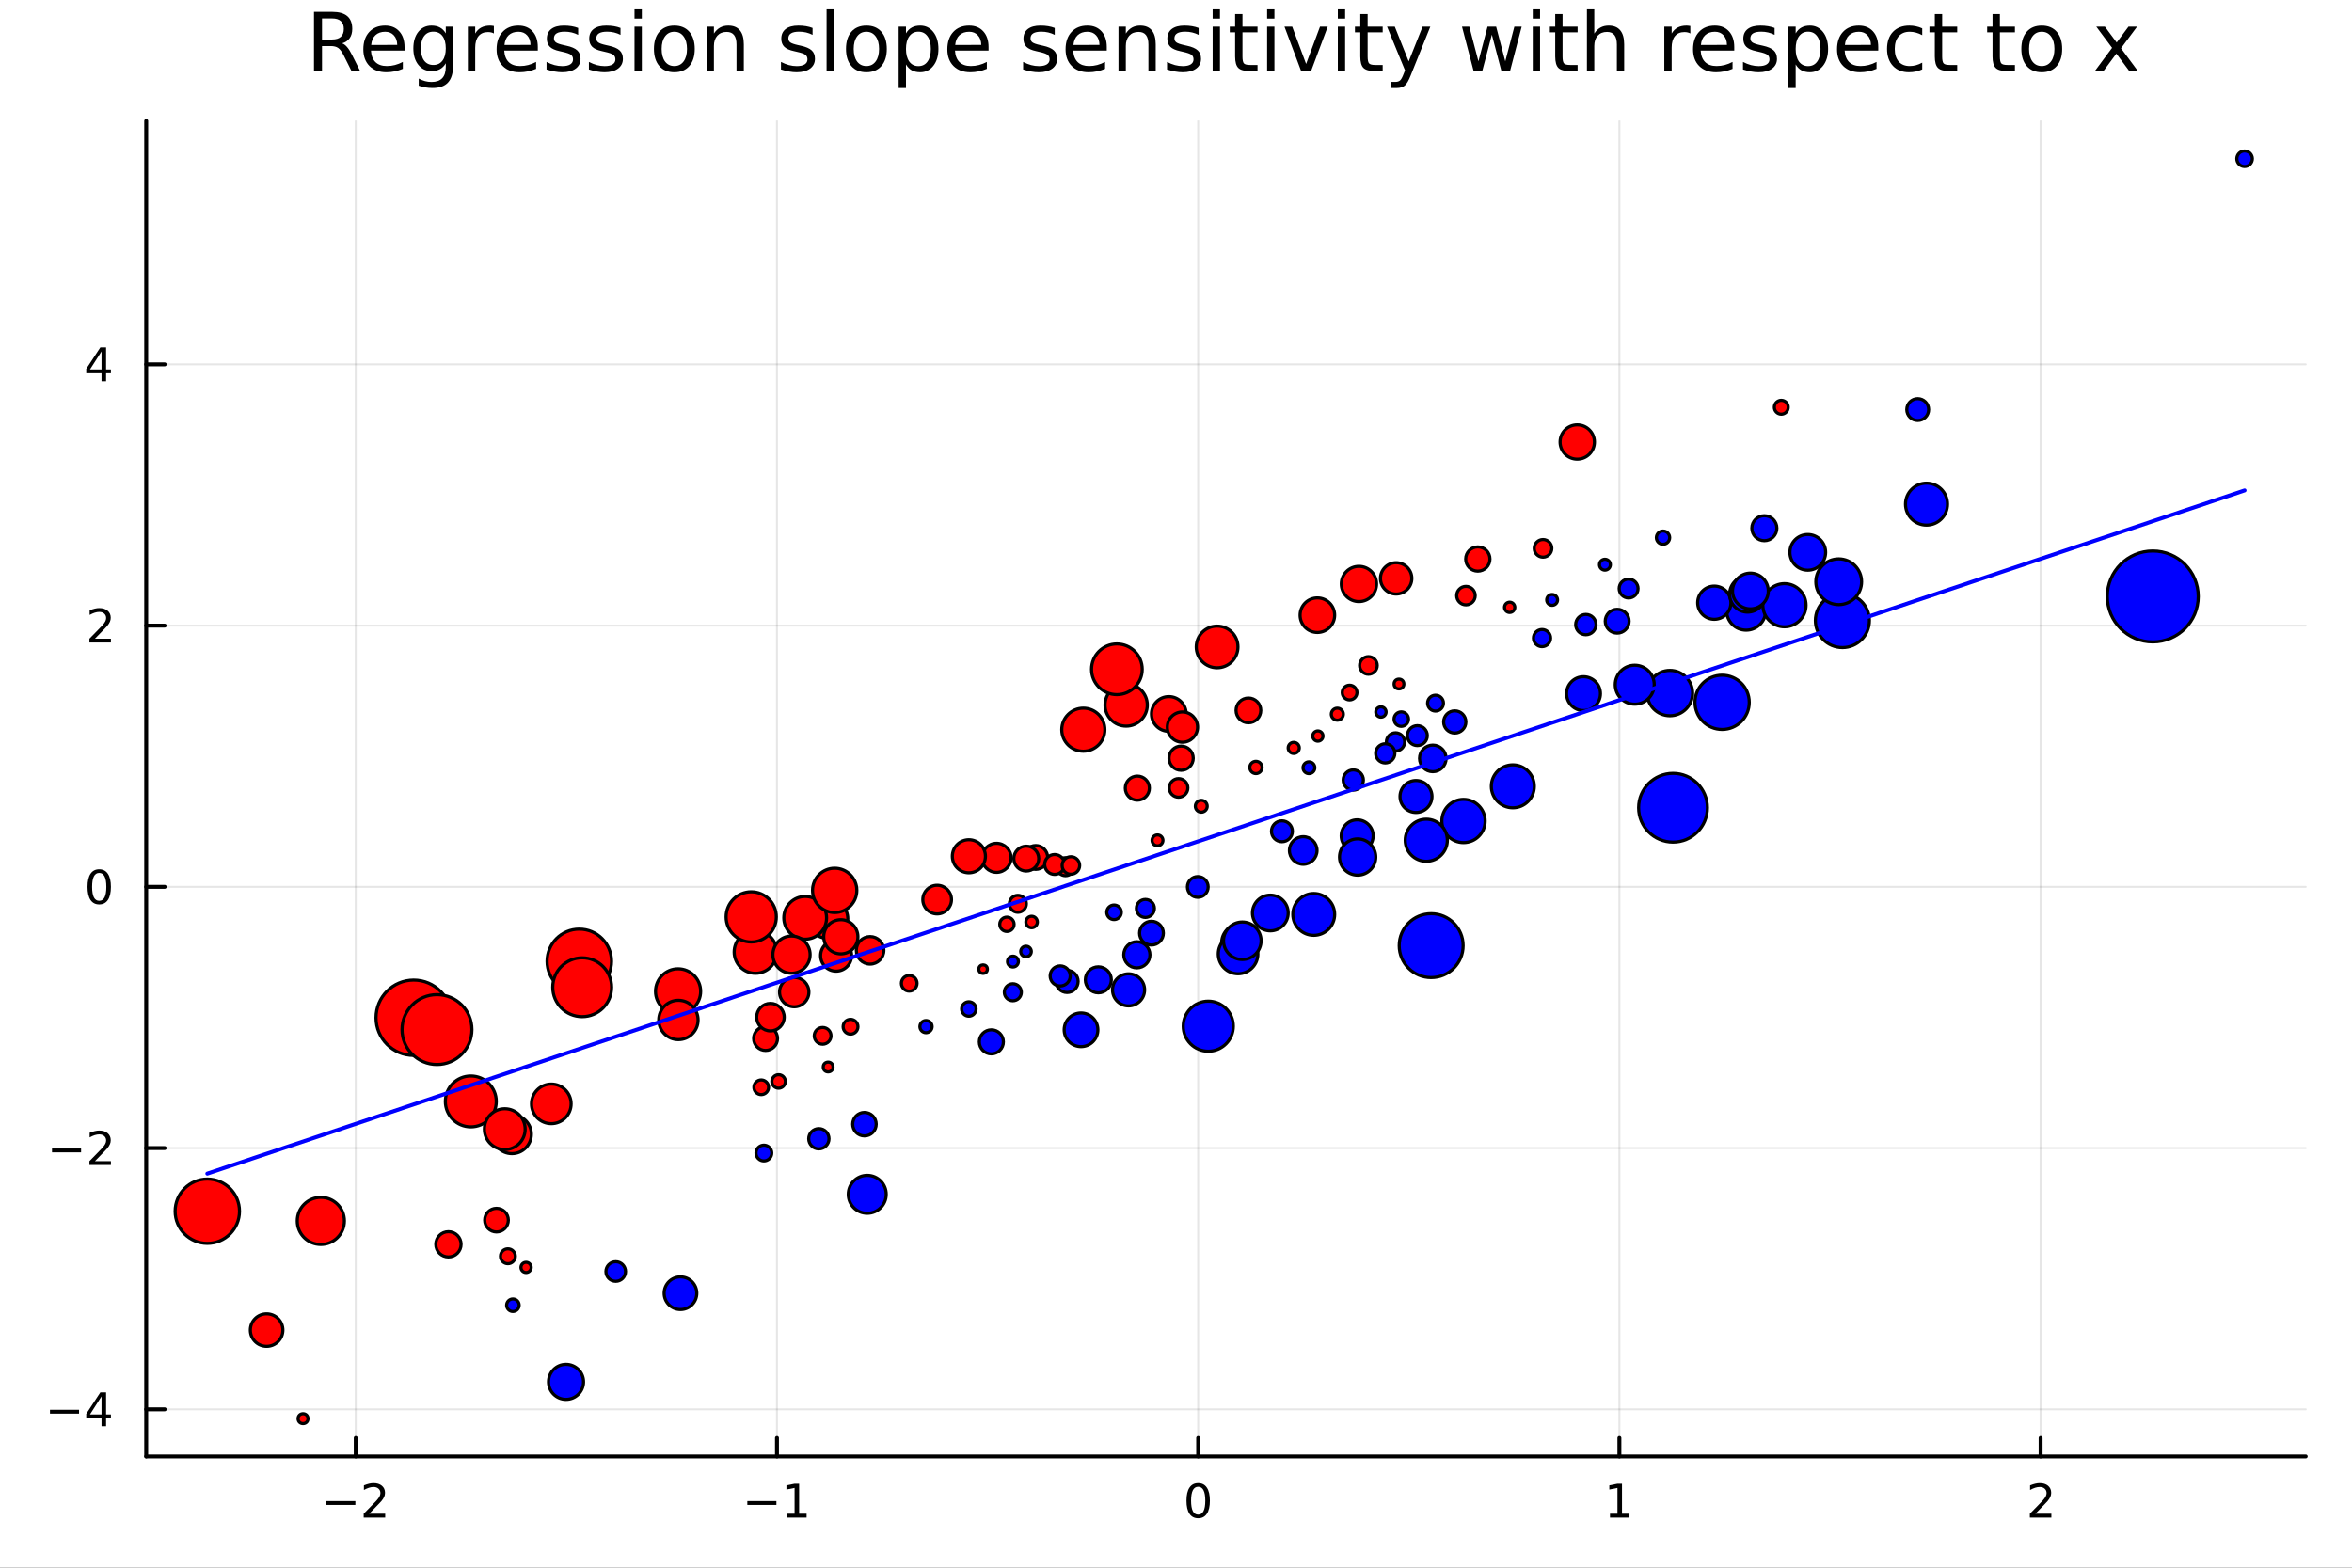 <?xml version="1.0" encoding="utf-8"?>
<svg xmlns="http://www.w3.org/2000/svg" xmlns:xlink="http://www.w3.org/1999/xlink" width="600" height="400" viewBox="0 0 2400 1600">
<rect x="0" y="0" width="2400" height="1600" fill="#333333" stroke="none"/>
<defs>
  <clipPath id="clip650">
    <rect x="0" y="0" width="2400" height="1600"/>
  </clipPath>
</defs>
<path clip-path="url(#clip650)" d="M0 1600 L2400 1600 L2400 0 L0 0  Z" fill="#ffffff" fill-rule="evenodd" fill-opacity="1"/>
<defs>
  <clipPath id="clip651">
    <rect x="480" y="0" width="1681" height="1600"/>
  </clipPath>
</defs>
<path clip-path="url(#clip650)" d="M149.191 1486.45 L2352.76 1486.45 L2352.76 123.472 L149.191 123.472  Z" fill="#ffffff" fill-rule="evenodd" fill-opacity="1"/>
<defs>
  <clipPath id="clip652">
    <rect x="149" y="123" width="2205" height="1364"/>
  </clipPath>
</defs>
<polyline clip-path="url(#clip652)" style="stroke:#000000; stroke-linecap:round; stroke-linejoin:round; stroke-width:2; stroke-opacity:0.1; fill:none" points="363.004,1486.45 363.004,123.472 "/>
<polyline clip-path="url(#clip652)" style="stroke:#000000; stroke-linecap:round; stroke-linejoin:round; stroke-width:2; stroke-opacity:0.1; fill:none" points="792.819,1486.45 792.819,123.472 "/>
<polyline clip-path="url(#clip652)" style="stroke:#000000; stroke-linecap:round; stroke-linejoin:round; stroke-width:2; stroke-opacity:0.1; fill:none" points="1222.63,1486.45 1222.63,123.472 "/>
<polyline clip-path="url(#clip652)" style="stroke:#000000; stroke-linecap:round; stroke-linejoin:round; stroke-width:2; stroke-opacity:0.1; fill:none" points="1652.45,1486.45 1652.45,123.472 "/>
<polyline clip-path="url(#clip652)" style="stroke:#000000; stroke-linecap:round; stroke-linejoin:round; stroke-width:2; stroke-opacity:0.1; fill:none" points="2082.26,1486.45 2082.26,123.472 "/>
<polyline clip-path="url(#clip652)" style="stroke:#000000; stroke-linecap:round; stroke-linejoin:round; stroke-width:2; stroke-opacity:0.1; fill:none" points="149.191,1438.36 2352.76,1438.36 "/>
<polyline clip-path="url(#clip652)" style="stroke:#000000; stroke-linecap:round; stroke-linejoin:round; stroke-width:2; stroke-opacity:0.1; fill:none" points="149.191,1171.74 2352.76,1171.74 "/>
<polyline clip-path="url(#clip652)" style="stroke:#000000; stroke-linecap:round; stroke-linejoin:round; stroke-width:2; stroke-opacity:0.1; fill:none" points="149.191,905.115 2352.76,905.115 "/>
<polyline clip-path="url(#clip652)" style="stroke:#000000; stroke-linecap:round; stroke-linejoin:round; stroke-width:2; stroke-opacity:0.1; fill:none" points="149.191,638.492 2352.76,638.492 "/>
<polyline clip-path="url(#clip652)" style="stroke:#000000; stroke-linecap:round; stroke-linejoin:round; stroke-width:2; stroke-opacity:0.1; fill:none" points="149.191,371.87 2352.76,371.87 "/>
<polyline clip-path="url(#clip650)" style="stroke:#000000; stroke-linecap:round; stroke-linejoin:round; stroke-width:4; stroke-opacity:1; fill:none" points="149.191,1486.45 2352.76,1486.45 "/>
<polyline clip-path="url(#clip650)" style="stroke:#000000; stroke-linecap:round; stroke-linejoin:round; stroke-width:4; stroke-opacity:1; fill:none" points="363.004,1486.45 363.004,1467.55 "/>
<polyline clip-path="url(#clip650)" style="stroke:#000000; stroke-linecap:round; stroke-linejoin:round; stroke-width:4; stroke-opacity:1; fill:none" points="792.819,1486.45 792.819,1467.55 "/>
<polyline clip-path="url(#clip650)" style="stroke:#000000; stroke-linecap:round; stroke-linejoin:round; stroke-width:4; stroke-opacity:1; fill:none" points="1222.63,1486.45 1222.63,1467.55 "/>
<polyline clip-path="url(#clip650)" style="stroke:#000000; stroke-linecap:round; stroke-linejoin:round; stroke-width:4; stroke-opacity:1; fill:none" points="1652.45,1486.45 1652.45,1467.55 "/>
<polyline clip-path="url(#clip650)" style="stroke:#000000; stroke-linecap:round; stroke-linejoin:round; stroke-width:4; stroke-opacity:1; fill:none" points="2082.26,1486.45 2082.26,1467.55 "/>
<path clip-path="url(#clip650)" d="M332.946 1532.02 L362.622 1532.02 L362.622 1535.95 L332.946 1535.95 L332.946 1532.02 Z" fill="#000000" fill-rule="nonzero" fill-opacity="1" /><path clip-path="url(#clip650)" d="M376.742 1544.91 L393.062 1544.91 L393.062 1548.85 L371.117 1548.85 L371.117 1544.91 Q373.779 1542.16 378.363 1537.53 Q382.969 1532.88 384.15 1531.53 Q386.395 1529.01 387.275 1527.27 Q388.178 1525.51 388.178 1523.82 Q388.178 1521.07 386.233 1519.33 Q384.312 1517.6 381.21 1517.6 Q379.011 1517.6 376.557 1518.36 Q374.127 1519.13 371.349 1520.68 L371.349 1515.95 Q374.173 1514.82 376.627 1514.24 Q379.08 1513.66 381.117 1513.66 Q386.488 1513.66 389.682 1516.35 Q392.877 1519.03 392.877 1523.52 Q392.877 1525.65 392.066 1527.57 Q391.279 1529.47 389.173 1532.07 Q388.594 1532.74 385.492 1535.95 Q382.391 1539.15 376.742 1544.91 Z" fill="#000000" fill-rule="nonzero" fill-opacity="1" /><path clip-path="url(#clip650)" d="M762.576 1532.02 L792.252 1532.02 L792.252 1535.95 L762.576 1535.95 L762.576 1532.02 Z" fill="#000000" fill-rule="nonzero" fill-opacity="1" /><path clip-path="url(#clip650)" d="M803.154 1544.91 L810.793 1544.91 L810.793 1518.55 L802.483 1520.21 L802.483 1515.95 L810.747 1514.29 L815.423 1514.29 L815.423 1544.91 L823.062 1544.91 L823.062 1548.85 L803.154 1548.85 L803.154 1544.91 Z" fill="#000000" fill-rule="nonzero" fill-opacity="1" /><path clip-path="url(#clip650)" d="M1222.63 1517.37 Q1219.02 1517.37 1217.19 1520.93 Q1215.39 1524.47 1215.39 1531.6 Q1215.39 1538.71 1217.19 1542.27 Q1219.02 1545.82 1222.63 1545.82 Q1226.27 1545.82 1228.07 1542.27 Q1229.9 1538.71 1229.9 1531.6 Q1229.9 1524.47 1228.07 1520.93 Q1226.27 1517.37 1222.63 1517.37 M1222.63 1513.66 Q1228.44 1513.66 1231.5 1518.27 Q1234.58 1522.85 1234.58 1531.6 Q1234.58 1540.33 1231.5 1544.94 Q1228.44 1549.52 1222.63 1549.52 Q1216.82 1549.52 1213.74 1544.94 Q1210.69 1540.33 1210.69 1531.6 Q1210.69 1522.85 1213.74 1518.27 Q1216.82 1513.66 1222.63 1513.66 Z" fill="#000000" fill-rule="nonzero" fill-opacity="1" /><path clip-path="url(#clip650)" d="M1642.83 1544.91 L1650.47 1544.91 L1650.47 1518.55 L1642.16 1520.21 L1642.16 1515.95 L1650.42 1514.29 L1655.1 1514.29 L1655.1 1544.91 L1662.74 1544.91 L1662.74 1548.85 L1642.83 1548.85 L1642.83 1544.91 Z" fill="#000000" fill-rule="nonzero" fill-opacity="1" /><path clip-path="url(#clip650)" d="M2076.92 1544.91 L2093.24 1544.91 L2093.24 1548.85 L2071.29 1548.85 L2071.29 1544.91 Q2073.95 1542.16 2078.54 1537.53 Q2083.14 1532.88 2084.32 1531.53 Q2086.57 1529.01 2087.45 1527.27 Q2088.35 1525.51 2088.35 1523.82 Q2088.35 1521.07 2086.41 1519.33 Q2084.49 1517.6 2081.38 1517.6 Q2079.18 1517.6 2076.73 1518.36 Q2074.3 1519.13 2071.52 1520.68 L2071.52 1515.95 Q2074.35 1514.82 2076.8 1514.24 Q2079.25 1513.66 2081.29 1513.66 Q2086.66 1513.66 2089.86 1516.35 Q2093.05 1519.03 2093.05 1523.52 Q2093.05 1525.65 2092.24 1527.57 Q2091.45 1529.47 2089.35 1532.07 Q2088.77 1532.74 2085.67 1535.95 Q2082.56 1539.15 2076.92 1544.91 Z" fill="#000000" fill-rule="nonzero" fill-opacity="1" /><polyline clip-path="url(#clip650)" style="stroke:#000000; stroke-linecap:round; stroke-linejoin:round; stroke-width:4; stroke-opacity:1; fill:none" points="149.191,1486.45 149.191,123.472 "/>
<polyline clip-path="url(#clip650)" style="stroke:#000000; stroke-linecap:round; stroke-linejoin:round; stroke-width:4; stroke-opacity:1; fill:none" points="149.191,1438.36 168.089,1438.36 "/>
<polyline clip-path="url(#clip650)" style="stroke:#000000; stroke-linecap:round; stroke-linejoin:round; stroke-width:4; stroke-opacity:1; fill:none" points="149.191,1171.74 168.089,1171.74 "/>
<polyline clip-path="url(#clip650)" style="stroke:#000000; stroke-linecap:round; stroke-linejoin:round; stroke-width:4; stroke-opacity:1; fill:none" points="149.191,905.115 168.089,905.115 "/>
<polyline clip-path="url(#clip650)" style="stroke:#000000; stroke-linecap:round; stroke-linejoin:round; stroke-width:4; stroke-opacity:1; fill:none" points="149.191,638.492 168.089,638.492 "/>
<polyline clip-path="url(#clip650)" style="stroke:#000000; stroke-linecap:round; stroke-linejoin:round; stroke-width:4; stroke-opacity:1; fill:none" points="149.191,371.87 168.089,371.87 "/>
<path clip-path="url(#clip650)" d="M50.992 1438.81 L80.668 1438.81 L80.668 1442.75 L50.992 1442.75 L50.992 1438.81 Z" fill="#000000" fill-rule="nonzero" fill-opacity="1" /><path clip-path="url(#clip650)" d="M103.608 1425.15 L91.802 1443.6 L103.608 1443.6 L103.608 1425.15 M102.381 1421.08 L108.26 1421.08 L108.26 1443.6 L113.191 1443.6 L113.191 1447.49 L108.26 1447.49 L108.26 1455.64 L103.608 1455.64 L103.608 1447.49 L88.006 1447.49 L88.006 1442.98 L102.381 1421.08 Z" fill="#000000" fill-rule="nonzero" fill-opacity="1" /><path clip-path="url(#clip650)" d="M53.075 1172.19 L82.751 1172.19 L82.751 1176.12 L53.075 1176.12 L53.075 1172.19 Z" fill="#000000" fill-rule="nonzero" fill-opacity="1" /><path clip-path="url(#clip650)" d="M96.871 1185.08 L113.191 1185.08 L113.191 1189.02 L91.246 1189.02 L91.246 1185.08 Q93.909 1182.33 98.492 1177.7 Q103.098 1173.04 104.279 1171.7 Q106.524 1169.18 107.404 1167.44 Q108.307 1165.68 108.307 1163.99 Q108.307 1161.24 106.362 1159.5 Q104.441 1157.77 101.339 1157.77 Q99.14 1157.77 96.686 1158.53 Q94.256 1159.3 91.478 1160.85 L91.478 1156.12 Q94.302 1154.99 96.756 1154.41 Q99.21 1153.83 101.246 1153.83 Q106.617 1153.83 109.811 1156.52 Q113.006 1159.2 113.006 1163.69 Q113.006 1165.82 112.196 1167.74 Q111.408 1169.64 109.302 1172.23 Q108.723 1172.91 105.621 1176.12 Q102.52 1179.32 96.871 1185.08 Z" fill="#000000" fill-rule="nonzero" fill-opacity="1" /><path clip-path="url(#clip650)" d="M101.246 890.913 Q97.635 890.913 95.807 894.478 Q94.001 898.02 94.001 905.149 Q94.001 912.256 95.807 915.821 Q97.635 919.362 101.246 919.362 Q104.881 919.362 106.686 915.821 Q108.515 912.256 108.515 905.149 Q108.515 898.02 106.686 894.478 Q104.881 890.913 101.246 890.913 M101.246 887.21 Q107.057 887.21 110.112 891.816 Q113.191 896.399 113.191 905.149 Q113.191 913.876 110.112 918.483 Q107.057 923.066 101.246 923.066 Q95.436 923.066 92.358 918.483 Q89.302 913.876 89.302 905.149 Q89.302 896.399 92.358 891.816 Q95.436 887.21 101.246 887.21 Z" fill="#000000" fill-rule="nonzero" fill-opacity="1" /><path clip-path="url(#clip650)" d="M96.871 651.837 L113.191 651.837 L113.191 655.772 L91.246 655.772 L91.246 651.837 Q93.909 649.082 98.492 644.453 Q103.098 639.8 104.279 638.458 Q106.524 635.934 107.404 634.198 Q108.307 632.439 108.307 630.749 Q108.307 627.995 106.362 626.259 Q104.441 624.522 101.339 624.522 Q99.14 624.522 96.686 625.286 Q94.256 626.05 91.478 627.601 L91.478 622.879 Q94.302 621.745 96.756 621.166 Q99.21 620.587 101.246 620.587 Q106.617 620.587 109.811 623.272 Q113.006 625.958 113.006 630.448 Q113.006 632.578 112.196 634.499 Q111.408 636.397 109.302 638.99 Q108.723 639.661 105.621 642.879 Q102.52 646.073 96.871 651.837 Z" fill="#000000" fill-rule="nonzero" fill-opacity="1" /><path clip-path="url(#clip650)" d="M103.608 358.664 L91.802 377.113 L103.608 377.113 L103.608 358.664 M102.381 354.59 L108.26 354.59 L108.26 377.113 L113.191 377.113 L113.191 381.002 L108.26 381.002 L108.26 389.15 L103.608 389.15 L103.608 381.002 L88.006 381.002 L88.006 376.488 L102.381 354.59 Z" fill="#000000" fill-rule="nonzero" fill-opacity="1" /><path clip-path="url(#clip650)" d="M349.08 44.22 Q351.713 45.111 354.184 48.028 Q356.696 50.944 359.207 56.048 L367.512 72.576 L358.721 72.576 L350.984 57.061 Q347.986 50.985 345.151 49 Q342.356 47.015 337.494 47.015 L328.582 47.015 L328.582 72.576 L320.4 72.576 L320.4 12.096 L338.872 12.096 Q349.242 12.096 354.346 16.43 Q359.45 20.765 359.45 29.515 Q359.45 35.227 356.777 38.994 Q354.144 42.761 349.08 44.22 M328.582 18.82 L328.582 40.29 L338.872 40.29 Q344.786 40.29 347.784 37.576 Q350.822 34.822 350.822 29.515 Q350.822 24.208 347.784 21.535 Q344.786 18.82 338.872 18.82 L328.582 18.82 Z" fill="#000000" fill-rule="nonzero" fill-opacity="1" /><path clip-path="url(#clip650)" d="M412.801 48.028 L412.801 51.673 L378.53 51.673 Q379.016 59.37 383.148 63.421 Q387.321 67.431 394.734 67.431 Q399.028 67.431 403.038 66.378 Q407.089 65.325 411.059 63.218 L411.059 70.267 Q407.049 71.968 402.836 72.86 Q398.623 73.751 394.288 73.751 Q383.432 73.751 377.072 67.431 Q370.752 61.112 370.752 50.337 Q370.752 39.197 376.748 32.675 Q382.784 26.112 392.992 26.112 Q402.147 26.112 407.454 32.026 Q412.801 37.9 412.801 48.028 M405.347 45.84 Q405.266 39.723 401.904 36.077 Q398.582 32.431 393.073 32.431 Q386.834 32.431 383.067 35.956 Q379.34 39.48 378.773 45.88 L405.347 45.84 Z" fill="#000000" fill-rule="nonzero" fill-opacity="1" /><path clip-path="url(#clip650)" d="M454.89 49.364 Q454.89 41.263 451.527 36.806 Q448.206 32.35 442.17 32.35 Q436.175 32.35 432.812 36.806 Q429.491 41.263 429.491 49.364 Q429.491 57.426 432.812 61.882 Q436.175 66.338 442.17 66.338 Q448.206 66.338 451.527 61.882 Q454.89 57.426 454.89 49.364 M462.343 66.945 Q462.343 78.531 457.199 84.162 Q452.054 89.833 441.441 89.833 Q437.511 89.833 434.028 89.225 Q430.544 88.658 427.263 87.443 L427.263 80.192 Q430.544 81.974 433.744 82.825 Q436.944 83.675 440.266 83.675 Q447.598 83.675 451.244 79.827 Q454.89 76.019 454.89 68.282 L454.89 64.596 Q452.581 68.606 448.975 70.591 Q445.37 72.576 440.347 72.576 Q432.002 72.576 426.898 66.216 Q421.794 59.856 421.794 49.364 Q421.794 38.832 426.898 32.472 Q432.002 26.112 440.347 26.112 Q445.37 26.112 448.975 28.097 Q452.581 30.082 454.89 34.092 L454.89 27.206 L462.343 27.206 L462.343 66.945 Z" fill="#000000" fill-rule="nonzero" fill-opacity="1" /><path clip-path="url(#clip650)" d="M503.987 34.173 Q502.731 33.444 501.232 33.12 Q499.774 32.756 497.991 32.756 Q491.672 32.756 488.269 36.888 Q484.907 40.979 484.907 48.676 L484.907 72.576 L477.413 72.576 L477.413 27.206 L484.907 27.206 L484.907 34.254 Q487.256 30.122 491.024 28.138 Q494.791 26.112 500.179 26.112 Q500.948 26.112 501.88 26.234 Q502.812 26.315 503.946 26.517 L503.987 34.173 Z" fill="#000000" fill-rule="nonzero" fill-opacity="1" /><path clip-path="url(#clip650)" d="M548.79 48.028 L548.79 51.673 L514.519 51.673 Q515.005 59.37 519.137 63.421 Q523.309 67.431 530.723 67.431 Q535.017 67.431 539.027 66.378 Q543.078 65.325 547.048 63.218 L547.048 70.267 Q543.037 71.968 538.824 72.86 Q534.611 73.751 530.277 73.751 Q519.421 73.751 513.061 67.431 Q506.741 61.112 506.741 50.337 Q506.741 39.197 512.737 32.675 Q518.772 26.112 528.981 26.112 Q538.136 26.112 543.442 32.026 Q548.79 37.9 548.79 48.028 M541.336 45.84 Q541.255 39.723 537.893 36.077 Q534.571 32.431 529.062 32.431 Q522.823 32.431 519.056 35.956 Q515.329 39.48 514.762 45.88 L541.336 45.84 Z" fill="#000000" fill-rule="nonzero" fill-opacity="1" /><path clip-path="url(#clip650)" d="M589.947 28.543 L589.947 35.591 Q586.787 33.971 583.384 33.161 Q579.982 32.35 576.336 32.35 Q570.786 32.35 567.991 34.052 Q565.236 35.753 565.236 39.156 Q565.236 41.749 567.221 43.248 Q569.206 44.706 575.202 46.043 L577.754 46.61 Q585.693 48.311 589.015 51.43 Q592.377 54.509 592.377 60.059 Q592.377 66.378 587.354 70.064 Q582.372 73.751 573.622 73.751 Q569.976 73.751 566.006 73.022 Q562.077 72.333 557.702 70.915 L557.702 63.218 Q561.834 65.365 565.844 66.459 Q569.854 67.512 573.784 67.512 Q579.05 67.512 581.886 65.73 Q584.721 63.907 584.721 60.626 Q584.721 57.588 582.655 55.967 Q580.63 54.347 573.703 52.848 L571.11 52.24 Q564.183 50.782 561.104 47.785 Q558.026 44.746 558.026 39.48 Q558.026 33.08 562.563 29.596 Q567.1 26.112 575.445 26.112 Q579.577 26.112 583.222 26.72 Q586.868 27.327 589.947 28.543 Z" fill="#000000" fill-rule="nonzero" fill-opacity="1" /><path clip-path="url(#clip650)" d="M633.17 28.543 L633.17 35.591 Q630.01 33.971 626.608 33.161 Q623.205 32.35 619.559 32.35 Q614.009 32.35 611.214 34.052 Q608.459 35.753 608.459 39.156 Q608.459 41.749 610.444 43.248 Q612.429 44.706 618.425 46.043 L620.977 46.61 Q628.917 48.311 632.238 51.43 Q635.601 54.509 635.601 60.059 Q635.601 66.378 630.577 70.064 Q625.595 73.751 616.845 73.751 Q613.199 73.751 609.229 73.022 Q605.3 72.333 600.925 70.915 L600.925 63.218 Q605.057 65.365 609.067 66.459 Q613.077 67.512 617.007 67.512 Q622.273 67.512 625.109 65.73 Q627.944 63.907 627.944 60.626 Q627.944 57.588 625.878 55.967 Q623.853 54.347 616.926 52.848 L614.333 52.24 Q607.406 50.782 604.328 47.785 Q601.249 44.746 601.249 39.48 Q601.249 33.08 605.786 29.596 Q610.323 26.112 618.668 26.112 Q622.8 26.112 626.445 26.72 Q630.091 27.327 633.17 28.543 Z" fill="#000000" fill-rule="nonzero" fill-opacity="1" /><path clip-path="url(#clip650)" d="M647.47 27.206 L654.923 27.206 L654.923 72.576 L647.47 72.576 L647.47 27.206 M647.47 9.544 L654.923 9.544 L654.923 18.983 L647.47 18.983 L647.47 9.544 Z" fill="#000000" fill-rule="nonzero" fill-opacity="1" /><path clip-path="url(#clip650)" d="M688.1 32.431 Q682.105 32.431 678.621 37.131 Q675.137 41.789 675.137 49.931 Q675.137 58.074 678.581 62.773 Q682.064 67.431 688.1 67.431 Q694.055 67.431 697.539 62.732 Q701.023 58.033 701.023 49.931 Q701.023 41.87 697.539 37.171 Q694.055 32.431 688.1 32.431 M688.1 26.112 Q697.822 26.112 703.372 32.431 Q708.922 38.751 708.922 49.931 Q708.922 61.071 703.372 67.431 Q697.822 73.751 688.1 73.751 Q678.338 73.751 672.788 67.431 Q667.279 61.071 667.279 49.931 Q667.279 38.751 672.788 32.431 Q678.338 26.112 688.1 26.112 Z" fill="#000000" fill-rule="nonzero" fill-opacity="1" /><path clip-path="url(#clip650)" d="M758.991 45.192 L758.991 72.576 L751.537 72.576 L751.537 45.435 Q751.537 38.994 749.026 35.794 Q746.514 32.594 741.491 32.594 Q735.455 32.594 731.972 36.442 Q728.488 40.29 728.488 46.934 L728.488 72.576 L720.994 72.576 L720.994 27.206 L728.488 27.206 L728.488 34.254 Q731.161 30.163 734.767 28.138 Q738.412 26.112 743.152 26.112 Q750.97 26.112 754.981 30.973 Q758.991 35.794 758.991 45.192 Z" fill="#000000" fill-rule="nonzero" fill-opacity="1" /><path clip-path="url(#clip650)" d="M829.153 28.543 L829.153 35.591 Q825.993 33.971 822.59 33.161 Q819.188 32.35 815.542 32.35 Q809.992 32.35 807.197 34.052 Q804.442 35.753 804.442 39.156 Q804.442 41.749 806.427 43.248 Q808.412 44.706 814.407 46.043 L816.96 46.61 Q824.899 48.311 828.221 51.43 Q831.583 54.509 831.583 60.059 Q831.583 66.378 826.56 70.064 Q821.578 73.751 812.828 73.751 Q809.182 73.751 805.212 73.022 Q801.283 72.333 796.908 70.915 L796.908 63.218 Q801.039 65.365 805.05 66.459 Q809.06 67.512 812.99 67.512 Q818.256 67.512 821.091 65.73 Q823.927 63.907 823.927 60.626 Q823.927 57.588 821.861 55.967 Q819.836 54.347 812.909 52.848 L810.316 52.24 Q803.389 50.782 800.31 47.785 Q797.232 44.746 797.232 39.48 Q797.232 33.08 801.769 29.596 Q806.306 26.112 814.65 26.112 Q818.782 26.112 822.428 26.72 Q826.074 27.327 829.153 28.543 Z" fill="#000000" fill-rule="nonzero" fill-opacity="1" /><path clip-path="url(#clip650)" d="M843.452 9.544 L850.906 9.544 L850.906 72.576 L843.452 72.576 L843.452 9.544 Z" fill="#000000" fill-rule="nonzero" fill-opacity="1" /><path clip-path="url(#clip650)" d="M884.083 32.431 Q878.088 32.431 874.604 37.131 Q871.12 41.789 871.12 49.931 Q871.12 58.074 874.563 62.773 Q878.047 67.431 884.083 67.431 Q890.038 67.431 893.522 62.732 Q897.005 58.033 897.005 49.931 Q897.005 41.87 893.522 37.171 Q890.038 32.431 884.083 32.431 M884.083 26.112 Q893.805 26.112 899.355 32.431 Q904.905 38.751 904.905 49.931 Q904.905 61.071 899.355 67.431 Q893.805 73.751 884.083 73.751 Q874.32 73.751 868.771 67.431 Q863.261 61.071 863.261 49.931 Q863.261 38.751 868.771 32.431 Q874.32 26.112 884.083 26.112 Z" fill="#000000" fill-rule="nonzero" fill-opacity="1" /><path clip-path="url(#clip650)" d="M924.471 65.77 L924.471 89.833 L916.976 89.833 L916.976 27.206 L924.471 27.206 L924.471 34.092 Q926.82 30.041 930.385 28.097 Q933.99 26.112 938.973 26.112 Q947.237 26.112 952.381 32.675 Q957.566 39.237 957.566 49.931 Q957.566 60.626 952.381 67.188 Q947.237 73.751 938.973 73.751 Q933.99 73.751 930.385 71.806 Q926.82 69.821 924.471 65.77 M949.829 49.931 Q949.829 41.708 946.426 37.05 Q943.064 32.35 937.15 32.35 Q931.236 32.35 927.833 37.05 Q924.471 41.708 924.471 49.931 Q924.471 58.155 927.833 62.854 Q931.236 67.512 937.15 67.512 Q943.064 67.512 946.426 62.854 Q949.829 58.155 949.829 49.931 Z" fill="#000000" fill-rule="nonzero" fill-opacity="1" /><path clip-path="url(#clip650)" d="M1008.73 48.028 L1008.73 51.673 L974.459 51.673 Q974.945 59.37 979.077 63.421 Q983.249 67.431 990.662 67.431 Q994.956 67.431 998.967 66.378 Q1003.02 65.325 1006.99 63.218 L1006.99 70.267 Q1002.98 71.968 998.764 72.86 Q994.551 73.751 990.217 73.751 Q979.36 73.751 973 67.431 Q966.681 61.112 966.681 50.337 Q966.681 39.197 972.676 32.675 Q978.712 26.112 988.92 26.112 Q998.075 26.112 1003.38 32.026 Q1008.73 37.9 1008.73 48.028 M1001.28 45.84 Q1001.19 39.723 997.832 36.077 Q994.511 32.431 989.001 32.431 Q982.763 32.431 978.996 35.956 Q975.269 39.48 974.702 45.88 L1001.28 45.84 Z" fill="#000000" fill-rule="nonzero" fill-opacity="1" /><path clip-path="url(#clip650)" d="M1076.26 28.543 L1076.26 35.591 Q1073.1 33.971 1069.7 33.161 Q1066.29 32.35 1062.65 32.35 Q1057.1 32.35 1054.3 34.052 Q1051.55 35.753 1051.55 39.156 Q1051.55 41.749 1053.53 43.248 Q1055.52 44.706 1061.51 46.043 L1064.06 46.61 Q1072 48.311 1075.33 51.43 Q1078.69 54.509 1078.69 60.059 Q1078.69 66.378 1073.67 70.064 Q1068.68 73.751 1059.93 73.751 Q1056.29 73.751 1052.32 73.022 Q1048.39 72.333 1044.01 70.915 L1044.01 63.218 Q1048.14 65.365 1052.16 66.459 Q1056.17 67.512 1060.09 67.512 Q1065.36 67.512 1068.2 65.73 Q1071.03 63.907 1071.03 60.626 Q1071.03 57.588 1068.97 55.967 Q1066.94 54.347 1060.01 52.848 L1057.42 52.24 Q1050.49 50.782 1047.42 47.785 Q1044.34 44.746 1044.34 39.48 Q1044.34 33.08 1048.87 29.596 Q1053.41 26.112 1061.76 26.112 Q1065.89 26.112 1069.53 26.72 Q1073.18 27.327 1076.26 28.543 Z" fill="#000000" fill-rule="nonzero" fill-opacity="1" /><path clip-path="url(#clip650)" d="M1129.37 48.028 L1129.37 51.673 L1095.09 51.673 Q1095.58 59.37 1099.71 63.421 Q1103.89 67.431 1111.3 67.431 Q1115.59 67.431 1119.6 66.378 Q1123.65 65.325 1127.62 63.218 L1127.62 70.267 Q1123.61 71.968 1119.4 72.86 Q1115.19 73.751 1110.85 73.751 Q1100 73.751 1093.64 67.431 Q1087.32 61.112 1087.32 50.337 Q1087.32 39.197 1093.31 32.675 Q1099.35 26.112 1109.56 26.112 Q1118.71 26.112 1124.02 32.026 Q1129.37 37.9 1129.37 48.028 M1121.91 45.84 Q1121.83 39.723 1118.47 36.077 Q1115.15 32.431 1109.64 32.431 Q1103.4 32.431 1099.63 35.956 Q1095.9 39.48 1095.34 45.88 L1121.91 45.84 Z" fill="#000000" fill-rule="nonzero" fill-opacity="1" /><path clip-path="url(#clip650)" d="M1179.31 45.192 L1179.31 72.576 L1171.86 72.576 L1171.86 45.435 Q1171.86 38.994 1169.35 35.794 Q1166.84 32.594 1161.81 32.594 Q1155.78 32.594 1152.29 36.442 Q1148.81 40.29 1148.81 46.934 L1148.81 72.576 L1141.32 72.576 L1141.32 27.206 L1148.81 27.206 L1148.81 34.254 Q1151.48 30.163 1155.09 28.138 Q1158.73 26.112 1163.47 26.112 Q1171.29 26.112 1175.3 30.973 Q1179.31 35.794 1179.31 45.192 Z" fill="#000000" fill-rule="nonzero" fill-opacity="1" /><path clip-path="url(#clip650)" d="M1223.1 28.543 L1223.1 35.591 Q1219.94 33.971 1216.54 33.161 Q1213.14 32.35 1209.49 32.35 Q1203.94 32.35 1201.15 34.052 Q1198.39 35.753 1198.39 39.156 Q1198.39 41.749 1200.38 43.248 Q1202.36 44.706 1208.36 46.043 L1210.91 46.61 Q1218.85 48.311 1222.17 51.43 Q1225.53 54.509 1225.53 60.059 Q1225.53 66.378 1220.51 70.064 Q1215.53 73.751 1206.78 73.751 Q1203.13 73.751 1199.16 73.022 Q1195.23 72.333 1190.86 70.915 L1190.86 63.218 Q1194.99 65.365 1199 66.459 Q1203.01 67.512 1206.94 67.512 Q1212.21 67.512 1215.04 65.73 Q1217.88 63.907 1217.88 60.626 Q1217.88 57.588 1215.81 55.967 Q1213.79 54.347 1206.86 52.848 L1204.27 52.24 Q1197.34 50.782 1194.26 47.785 Q1191.18 44.746 1191.18 39.48 Q1191.18 33.08 1195.72 29.596 Q1200.26 26.112 1208.6 26.112 Q1212.73 26.112 1216.38 26.72 Q1220.02 27.327 1223.1 28.543 Z" fill="#000000" fill-rule="nonzero" fill-opacity="1" /><path clip-path="url(#clip650)" d="M1237.4 27.206 L1244.86 27.206 L1244.86 72.576 L1237.4 72.576 L1237.4 27.206 M1237.4 9.544 L1244.86 9.544 L1244.86 18.983 L1237.4 18.983 L1237.4 9.544 Z" fill="#000000" fill-rule="nonzero" fill-opacity="1" /><path clip-path="url(#clip650)" d="M1267.83 14.324 L1267.83 27.206 L1283.18 27.206 L1283.18 32.999 L1267.83 32.999 L1267.83 57.628 Q1267.83 63.178 1269.32 64.758 Q1270.86 66.338 1275.52 66.338 L1283.18 66.338 L1283.18 72.576 L1275.52 72.576 Q1266.89 72.576 1263.61 69.376 Q1260.33 66.135 1260.33 57.628 L1260.33 32.999 L1254.86 32.999 L1254.86 27.206 L1260.33 27.206 L1260.33 14.324 L1267.83 14.324 Z" fill="#000000" fill-rule="nonzero" fill-opacity="1" /><path clip-path="url(#clip650)" d="M1292.98 27.206 L1300.43 27.206 L1300.43 72.576 L1292.98 72.576 L1292.98 27.206 M1292.98 9.544 L1300.43 9.544 L1300.43 18.983 L1292.98 18.983 L1292.98 9.544 Z" fill="#000000" fill-rule="nonzero" fill-opacity="1" /><path clip-path="url(#clip650)" d="M1310.68 27.206 L1318.58 27.206 L1332.76 65.284 L1346.94 27.206 L1354.84 27.206 L1337.82 72.576 L1327.7 72.576 L1310.68 27.206 Z" fill="#000000" fill-rule="nonzero" fill-opacity="1" /><path clip-path="url(#clip650)" d="M1365.13 27.206 L1372.58 27.206 L1372.58 72.576 L1365.13 72.576 L1365.13 27.206 M1365.13 9.544 L1372.58 9.544 L1372.58 18.983 L1365.13 18.983 L1365.13 9.544 Z" fill="#000000" fill-rule="nonzero" fill-opacity="1" /><path clip-path="url(#clip650)" d="M1395.55 14.324 L1395.55 27.206 L1410.9 27.206 L1410.9 32.999 L1395.55 32.999 L1395.55 57.628 Q1395.55 63.178 1397.05 64.758 Q1398.59 66.338 1403.25 66.338 L1410.9 66.338 L1410.9 72.576 L1403.25 72.576 Q1394.62 72.576 1391.34 69.376 Q1388.06 66.135 1388.06 57.628 L1388.06 32.999 L1382.59 32.999 L1382.59 27.206 L1388.06 27.206 L1388.06 14.324 L1395.55 14.324 Z" fill="#000000" fill-rule="nonzero" fill-opacity="1" /><path clip-path="url(#clip650)" d="M1439.58 76.789 Q1436.42 84.891 1433.43 87.362 Q1430.43 89.833 1425.41 89.833 L1419.45 89.833 L1419.45 83.594 L1423.83 83.594 Q1426.9 83.594 1428.61 82.136 Q1430.31 80.678 1432.37 75.25 L1433.71 71.847 L1415.36 27.206 L1423.26 27.206 L1437.44 62.692 L1451.61 27.206 L1459.51 27.206 L1439.58 76.789 Z" fill="#000000" fill-rule="nonzero" fill-opacity="1" /><path clip-path="url(#clip650)" d="M1491.84 27.206 L1499.29 27.206 L1508.61 62.611 L1517.89 27.206 L1526.68 27.206 L1536 62.611 L1545.27 27.206 L1552.73 27.206 L1540.86 72.576 L1532.07 72.576 L1522.3 35.389 L1512.5 72.576 L1503.71 72.576 L1491.84 27.206 Z" fill="#000000" fill-rule="nonzero" fill-opacity="1" /><path clip-path="url(#clip650)" d="M1564.03 27.206 L1571.48 27.206 L1571.48 72.576 L1564.03 72.576 L1564.03 27.206 M1564.03 9.544 L1571.48 9.544 L1571.48 18.983 L1564.03 18.983 L1564.03 9.544 Z" fill="#000000" fill-rule="nonzero" fill-opacity="1" /><path clip-path="url(#clip650)" d="M1594.45 14.324 L1594.45 27.206 L1609.8 27.206 L1609.8 32.999 L1594.45 32.999 L1594.45 57.628 Q1594.45 63.178 1595.95 64.758 Q1597.49 66.338 1602.15 66.338 L1609.8 66.338 L1609.8 72.576 L1602.15 72.576 Q1593.52 72.576 1590.24 69.376 Q1586.96 66.135 1586.96 57.628 L1586.96 32.999 L1581.49 32.999 L1581.49 27.206 L1586.96 27.206 L1586.96 14.324 L1594.45 14.324 Z" fill="#000000" fill-rule="nonzero" fill-opacity="1" /><path clip-path="url(#clip650)" d="M1657.32 45.192 L1657.32 72.576 L1649.87 72.576 L1649.87 45.435 Q1649.87 38.994 1647.35 35.794 Q1644.84 32.594 1639.82 32.594 Q1633.78 32.594 1630.3 36.442 Q1626.82 40.29 1626.82 46.934 L1626.82 72.576 L1619.32 72.576 L1619.32 9.544 L1626.82 9.544 L1626.82 34.254 Q1629.49 30.163 1633.1 28.138 Q1636.74 26.112 1641.48 26.112 Q1649.3 26.112 1653.31 30.973 Q1657.32 35.794 1657.32 45.192 Z" fill="#000000" fill-rule="nonzero" fill-opacity="1" /><path clip-path="url(#clip650)" d="M1724.85 34.173 Q1723.59 33.444 1722.09 33.12 Q1720.64 32.756 1718.85 32.756 Q1712.53 32.756 1709.13 36.888 Q1705.77 40.979 1705.77 48.676 L1705.77 72.576 L1698.27 72.576 L1698.27 27.206 L1705.77 27.206 L1705.77 34.254 Q1708.12 30.122 1711.89 28.138 Q1715.65 26.112 1721.04 26.112 Q1721.81 26.112 1722.74 26.234 Q1723.67 26.315 1724.81 26.517 L1724.85 34.173 Z" fill="#000000" fill-rule="nonzero" fill-opacity="1" /><path clip-path="url(#clip650)" d="M1769.65 48.028 L1769.65 51.673 L1735.38 51.673 Q1735.87 59.37 1740 63.421 Q1744.17 67.431 1751.58 67.431 Q1755.88 67.431 1759.89 66.378 Q1763.94 65.325 1767.91 63.218 L1767.91 70.267 Q1763.9 71.968 1759.69 72.86 Q1755.47 73.751 1751.14 73.751 Q1740.28 73.751 1733.92 67.431 Q1727.6 61.112 1727.6 50.337 Q1727.6 39.197 1733.6 32.675 Q1739.63 26.112 1749.84 26.112 Q1759 26.112 1764.3 32.026 Q1769.65 37.9 1769.65 48.028 M1762.2 45.84 Q1762.12 39.723 1758.75 36.077 Q1755.43 32.431 1749.92 32.431 Q1743.68 32.431 1739.92 35.956 Q1736.19 39.48 1735.62 45.88 L1762.2 45.84 Z" fill="#000000" fill-rule="nonzero" fill-opacity="1" /><path clip-path="url(#clip650)" d="M1810.81 28.543 L1810.81 35.591 Q1807.65 33.971 1804.25 33.161 Q1800.84 32.35 1797.2 32.35 Q1791.65 32.35 1788.85 34.052 Q1786.1 35.753 1786.1 39.156 Q1786.1 41.749 1788.08 43.248 Q1790.07 44.706 1796.06 46.043 L1798.62 46.61 Q1806.55 48.311 1809.88 51.43 Q1813.24 54.509 1813.24 60.059 Q1813.24 66.378 1808.22 70.064 Q1803.23 73.751 1794.48 73.751 Q1790.84 73.751 1786.87 73.022 Q1782.94 72.333 1778.56 70.915 L1778.56 63.218 Q1782.7 65.365 1786.71 66.459 Q1790.72 67.512 1794.65 67.512 Q1799.91 67.512 1802.75 65.73 Q1805.58 63.907 1805.58 60.626 Q1805.58 57.588 1803.52 55.967 Q1801.49 54.347 1794.56 52.848 L1791.97 52.24 Q1785.04 50.782 1781.97 47.785 Q1778.89 44.746 1778.89 39.48 Q1778.89 33.08 1783.42 29.596 Q1787.96 26.112 1796.31 26.112 Q1800.44 26.112 1804.08 26.72 Q1807.73 27.327 1810.81 28.543 Z" fill="#000000" fill-rule="nonzero" fill-opacity="1" /><path clip-path="url(#clip650)" d="M1832.32 65.77 L1832.32 89.833 L1824.82 89.833 L1824.82 27.206 L1832.32 27.206 L1832.32 34.092 Q1834.67 30.041 1838.23 28.097 Q1841.84 26.112 1846.82 26.112 Q1855.08 26.112 1860.23 32.675 Q1865.41 39.237 1865.41 49.931 Q1865.41 60.626 1860.23 67.188 Q1855.08 73.751 1846.82 73.751 Q1841.84 73.751 1838.23 71.806 Q1834.67 69.821 1832.32 65.77 M1857.68 49.931 Q1857.68 41.708 1854.27 37.05 Q1850.91 32.35 1845 32.35 Q1839.08 32.35 1835.68 37.05 Q1832.32 41.708 1832.32 49.931 Q1832.32 58.155 1835.68 62.854 Q1839.08 67.512 1845 67.512 Q1850.91 67.512 1854.27 62.854 Q1857.68 58.155 1857.68 49.931 Z" fill="#000000" fill-rule="nonzero" fill-opacity="1" /><path clip-path="url(#clip650)" d="M1916.58 48.028 L1916.58 51.673 L1882.31 51.673 Q1882.79 59.37 1886.92 63.421 Q1891.1 67.431 1898.51 67.431 Q1902.8 67.431 1906.81 66.378 Q1910.87 65.325 1914.84 63.218 L1914.84 70.267 Q1910.83 71.968 1906.61 72.86 Q1902.4 73.751 1898.06 73.751 Q1887.21 73.751 1880.85 67.431 Q1874.53 61.112 1874.53 50.337 Q1874.53 39.197 1880.52 32.675 Q1886.56 26.112 1896.77 26.112 Q1905.92 26.112 1911.23 32.026 Q1916.58 37.9 1916.58 48.028 M1909.12 45.84 Q1909.04 39.723 1905.68 36.077 Q1902.36 32.431 1896.85 32.431 Q1890.61 32.431 1886.84 35.956 Q1883.12 39.48 1882.55 45.88 L1909.12 45.84 Z" fill="#000000" fill-rule="nonzero" fill-opacity="1" /><path clip-path="url(#clip650)" d="M1961.46 28.948 L1961.46 35.915 Q1958.3 34.173 1955.1 33.323 Q1951.94 32.431 1948.7 32.431 Q1941.45 32.431 1937.44 37.05 Q1933.43 41.627 1933.43 49.931 Q1933.43 58.236 1937.44 62.854 Q1941.45 67.431 1948.7 67.431 Q1951.94 67.431 1955.1 66.581 Q1958.3 65.689 1961.46 63.948 L1961.46 70.834 Q1958.34 72.292 1954.98 73.022 Q1951.66 73.751 1947.89 73.751 Q1937.64 73.751 1931.61 67.31 Q1925.57 60.869 1925.57 49.931 Q1925.57 38.832 1931.65 32.472 Q1937.76 26.112 1948.38 26.112 Q1951.82 26.112 1955.1 26.841 Q1958.38 27.53 1961.46 28.948 Z" fill="#000000" fill-rule="nonzero" fill-opacity="1" /><path clip-path="url(#clip650)" d="M1981.8 14.324 L1981.8 27.206 L1997.15 27.206 L1997.15 32.999 L1981.8 32.999 L1981.8 57.628 Q1981.8 63.178 1983.3 64.758 Q1984.84 66.338 1989.49 66.338 L1997.15 66.338 L1997.15 72.576 L1989.49 72.576 Q1980.87 72.576 1977.58 69.376 Q1974.3 66.135 1974.3 57.628 L1974.3 32.999 L1968.83 32.999 L1968.83 27.206 L1974.3 27.206 L1974.3 14.324 L1981.8 14.324 Z" fill="#000000" fill-rule="nonzero" fill-opacity="1" /><path clip-path="url(#clip650)" d="M2040.7 14.324 L2040.7 27.206 L2056.05 27.206 L2056.05 32.999 L2040.7 32.999 L2040.7 57.628 Q2040.7 63.178 2042.2 64.758 Q2043.74 66.338 2048.39 66.338 L2056.05 66.338 L2056.05 72.576 L2048.39 72.576 Q2039.77 72.576 2036.48 69.376 Q2033.2 66.135 2033.2 57.628 L2033.2 32.999 L2027.73 32.999 L2027.73 27.206 L2033.2 27.206 L2033.2 14.324 L2040.7 14.324 Z" fill="#000000" fill-rule="nonzero" fill-opacity="1" /><path clip-path="url(#clip650)" d="M2083.43 32.431 Q2077.44 32.431 2073.96 37.131 Q2070.47 41.789 2070.47 49.931 Q2070.47 58.074 2073.91 62.773 Q2077.4 67.431 2083.43 67.431 Q2089.39 67.431 2092.87 62.732 Q2096.36 58.033 2096.36 49.931 Q2096.36 41.87 2092.87 37.171 Q2089.39 32.431 2083.43 32.431 M2083.43 26.112 Q2093.16 26.112 2098.71 32.431 Q2104.26 38.751 2104.26 49.931 Q2104.26 61.071 2098.71 67.431 Q2093.16 73.751 2083.43 73.751 Q2073.67 73.751 2068.12 67.431 Q2062.61 61.071 2062.61 49.931 Q2062.61 38.751 2068.12 32.431 Q2073.67 26.112 2083.43 26.112 Z" fill="#000000" fill-rule="nonzero" fill-opacity="1" /><path clip-path="url(#clip650)" d="M2180.7 27.206 L2164.29 49.283 L2181.55 72.576 L2172.76 72.576 L2159.55 54.752 L2146.34 72.576 L2137.55 72.576 L2155.18 48.838 L2139.05 27.206 L2147.84 27.206 L2159.87 43.369 L2171.91 27.206 L2180.7 27.206 Z" fill="#000000" fill-rule="nonzero" fill-opacity="1" /><circle clip-path="url(#clip652)" cx="1087.25" cy="884.56" r="9.193" fill="#ff0000" fill-rule="evenodd" fill-opacity="1" stroke="#000000" stroke-opacity="1" stroke-width="3.2"/>
<circle clip-path="url(#clip652)" cx="1088.85" cy="1001.66" r="11.294" fill="#0000ff" fill-rule="evenodd" fill-opacity="1" stroke="#000000" stroke-opacity="1" stroke-width="3.2"/>
<circle clip-path="url(#clip652)" cx="1573.49" cy="651.225" r="8.756" fill="#0000ff" fill-rule="evenodd" fill-opacity="1" stroke="#000000" stroke-opacity="1" stroke-width="3.2"/>
<circle clip-path="url(#clip652)" cx="1427.54" cy="698.11" r="4.999" fill="#ff0000" fill-rule="evenodd" fill-opacity="1" stroke="#000000" stroke-opacity="1" stroke-width="3.2"/>
<circle clip-path="url(#clip652)" cx="853.184" cy="975.352" r="15.832" fill="#ff0000" fill-rule="evenodd" fill-opacity="1" stroke="#000000" stroke-opacity="1" stroke-width="3.2"/>
<circle clip-path="url(#clip652)" cx="591.112" cy="981.127" r="32.876" fill="#ff0000" fill-rule="evenodd" fill-opacity="1" stroke="#000000" stroke-opacity="1" stroke-width="3.2"/>
<circle clip-path="url(#clip652)" cx="522.401" cy="1157.61" r="19.806" fill="#ff0000" fill-rule="evenodd" fill-opacity="1" stroke="#000000" stroke-opacity="1" stroke-width="3.2"/>
<circle clip-path="url(#clip652)" cx="1817.64" cy="415.638" r="7.082" fill="#ff0000" fill-rule="evenodd" fill-opacity="1" stroke="#000000" stroke-opacity="1" stroke-width="3.2"/>
<circle clip-path="url(#clip652)" cx="867.893" cy="1047.88" r="7.572" fill="#ff0000" fill-rule="evenodd" fill-opacity="1" stroke="#000000" stroke-opacity="1" stroke-width="3.2"/>
<circle clip-path="url(#clip652)" cx="1583.8" cy="612.26" r="5.543" fill="#0000ff" fill-rule="evenodd" fill-opacity="1" stroke="#000000" stroke-opacity="1" stroke-width="3.2"/>
<circle clip-path="url(#clip652)" cx="1409.12" cy="726.674" r="5.266" fill="#0000ff" fill-rule="evenodd" fill-opacity="1" stroke="#000000" stroke-opacity="1" stroke-width="3.2"/>
<circle clip-path="url(#clip652)" cx="1052.67" cy="940.995" r="5.861" fill="#ff0000" fill-rule="evenodd" fill-opacity="1" stroke="#000000" stroke-opacity="1" stroke-width="3.2"/>
<circle clip-path="url(#clip652)" cx="1444.9" cy="812.898" r="16.315" fill="#0000ff" fill-rule="evenodd" fill-opacity="1" stroke="#000000" stroke-opacity="1" stroke-width="3.2"/>
<circle clip-path="url(#clip652)" cx="1844.67" cy="563.731" r="18.221" fill="#0000ff" fill-rule="evenodd" fill-opacity="1" stroke="#000000" stroke-opacity="1" stroke-width="3.2"/>
<circle clip-path="url(#clip652)" cx="506.645" cy="1245.28" r="12.076" fill="#ff0000" fill-rule="evenodd" fill-opacity="1" stroke="#000000" stroke-opacity="1" stroke-width="3.2"/>
<circle clip-path="url(#clip652)" cx="1386.67" cy="595.987" r="17.985" fill="#ff0000" fill-rule="evenodd" fill-opacity="1" stroke="#000000" stroke-opacity="1" stroke-width="3.2"/>
<circle clip-path="url(#clip652)" cx="694.353" cy="1319.87" r="16.664" fill="#0000ff" fill-rule="evenodd" fill-opacity="1" stroke="#000000" stroke-opacity="1" stroke-width="3.2"/>
<circle clip-path="url(#clip652)" cx="1181.12" cy="857.685" r="5.574" fill="#ff0000" fill-rule="evenodd" fill-opacity="1" stroke="#000000" stroke-opacity="1" stroke-width="3.2"/>
<circle clip-path="url(#clip652)" cx="628.281" cy="1297.73" r="10.001" fill="#0000ff" fill-rule="evenodd" fill-opacity="1" stroke="#000000" stroke-opacity="1" stroke-width="3.2"/>
<circle clip-path="url(#clip652)" cx="594.052" cy="1007.59" r="30.026" fill="#ff0000" fill-rule="evenodd" fill-opacity="1" stroke="#000000" stroke-opacity="1" stroke-width="3.2"/>
<circle clip-path="url(#clip652)" cx="1781.81" cy="623.191" r="19.954" fill="#0000ff" fill-rule="evenodd" fill-opacity="1" stroke="#000000" stroke-opacity="1" stroke-width="3.2"/>
<circle clip-path="url(#clip652)" cx="2196.71" cy="608.736" r="46.407" fill="#0000ff" fill-rule="evenodd" fill-opacity="1" stroke="#000000" stroke-opacity="1" stroke-width="3.2"/>
<circle clip-path="url(#clip652)" cx="1320.14" cy="763.334" r="5.683" fill="#ff0000" fill-rule="evenodd" fill-opacity="1" stroke="#000000" stroke-opacity="1" stroke-width="3.2"/>
<circle clip-path="url(#clip652)" cx="1329.83" cy="868.012" r="14.101" fill="#0000ff" fill-rule="evenodd" fill-opacity="1" stroke="#000000" stroke-opacity="1" stroke-width="3.2"/>
<circle clip-path="url(#clip652)" cx="1609.44" cy="451.119" r="17.526" fill="#ff0000" fill-rule="evenodd" fill-opacity="1" stroke="#000000" stroke-opacity="1" stroke-width="3.2"/>
<circle clip-path="url(#clip652)" cx="1344.77" cy="751.215" r="5.242" fill="#ff0000" fill-rule="evenodd" fill-opacity="1" stroke="#000000" stroke-opacity="1" stroke-width="3.2"/>
<circle clip-path="url(#clip652)" cx="1696.97" cy="548.726" r="6.784" fill="#0000ff" fill-rule="evenodd" fill-opacity="1" stroke="#000000" stroke-opacity="1" stroke-width="3.2"/>
<circle clip-path="url(#clip652)" cx="1507.98" cy="570.546" r="12.378" fill="#ff0000" fill-rule="evenodd" fill-opacity="1" stroke="#000000" stroke-opacity="1" stroke-width="3.2"/>
<circle clip-path="url(#clip652)" cx="1296.25" cy="931.78" r="18.236" fill="#0000ff" fill-rule="evenodd" fill-opacity="1" stroke="#000000" stroke-opacity="1" stroke-width="3.2"/>
<circle clip-path="url(#clip652)" cx="1703.99" cy="707.356" r="23.158" fill="#0000ff" fill-rule="evenodd" fill-opacity="1" stroke="#000000" stroke-opacity="1" stroke-width="3.2"/>
<circle clip-path="url(#clip652)" cx="1377.14" cy="706.817" r="7.516" fill="#ff0000" fill-rule="evenodd" fill-opacity="1" stroke="#000000" stroke-opacity="1" stroke-width="3.2"/>
<circle clip-path="url(#clip652)" cx="1136.8" cy="931.083" r="7.443" fill="#0000ff" fill-rule="evenodd" fill-opacity="1" stroke="#000000" stroke-opacity="1" stroke-width="3.2"/>
<circle clip-path="url(#clip652)" cx="1056.89" cy="875.122" r="12.18" fill="#ff0000" fill-rule="evenodd" fill-opacity="1" stroke="#000000" stroke-opacity="1" stroke-width="3.2"/>
<circle clip-path="url(#clip652)" cx="1033.63" cy="981.391" r="5.549" fill="#0000ff" fill-rule="evenodd" fill-opacity="1" stroke="#000000" stroke-opacity="1" stroke-width="3.2"/>
<circle clip-path="url(#clip652)" cx="1493.37" cy="837.907" r="22.081" fill="#0000ff" fill-rule="evenodd" fill-opacity="1" stroke="#000000" stroke-opacity="1" stroke-width="3.2"/>
<circle clip-path="url(#clip652)" cx="1192.71" cy="728.672" r="17.727" fill="#ff0000" fill-rule="evenodd" fill-opacity="1" stroke="#000000" stroke-opacity="1" stroke-width="3.2"/>
<circle clip-path="url(#clip652)" cx="887.846" cy="969.935" r="14.044" fill="#ff0000" fill-rule="evenodd" fill-opacity="1" stroke="#000000" stroke-opacity="1" stroke-width="3.2"/>
<circle clip-path="url(#clip652)" cx="844.937" cy="937.692" r="20.161" fill="#ff0000" fill-rule="evenodd" fill-opacity="1" stroke="#000000" stroke-opacity="1" stroke-width="3.2"/>
<circle clip-path="url(#clip652)" cx="1820.87" cy="617.686" r="22.029" fill="#0000ff" fill-rule="evenodd" fill-opacity="1" stroke="#000000" stroke-opacity="1" stroke-width="3.2"/>
<circle clip-path="url(#clip652)" cx="1543.69" cy="802.526" r="21.918" fill="#0000ff" fill-rule="evenodd" fill-opacity="1" stroke="#000000" stroke-opacity="1" stroke-width="3.2"/>
<circle clip-path="url(#clip652)" cx="1206.56" cy="742.089" r="15.451" fill="#ff0000" fill-rule="evenodd" fill-opacity="1" stroke="#000000" stroke-opacity="1" stroke-width="3.2"/>
<circle clip-path="url(#clip652)" cx="1151.61" cy="1010.26" r="16.376" fill="#0000ff" fill-rule="evenodd" fill-opacity="1" stroke="#000000" stroke-opacity="1" stroke-width="3.2"/>
<circle clip-path="url(#clip652)" cx="1149.15" cy="719.515" r="21.575" fill="#ff0000" fill-rule="evenodd" fill-opacity="1" stroke="#000000" stroke-opacity="1" stroke-width="3.2"/>
<circle clip-path="url(#clip652)" cx="944.898" cy="1047.76" r="6.234" fill="#0000ff" fill-rule="evenodd" fill-opacity="1" stroke="#000000" stroke-opacity="1" stroke-width="3.2"/>
<circle clip-path="url(#clip652)" cx="835.566" cy="1162.22" r="10.356" fill="#0000ff" fill-rule="evenodd" fill-opacity="1" stroke="#000000" stroke-opacity="1" stroke-width="3.2"/>
<circle clip-path="url(#clip652)" cx="1139.68" cy="683.072" r="25.865" fill="#ff0000" fill-rule="evenodd" fill-opacity="1" stroke="#000000" stroke-opacity="1" stroke-width="3.2"/>
<circle clip-path="url(#clip652)" cx="1424.01" cy="757.235" r="9.33" fill="#0000ff" fill-rule="evenodd" fill-opacity="1" stroke="#000000" stroke-opacity="1" stroke-width="3.2"/>
<circle clip-path="url(#clip652)" cx="781.203" cy="1059.91" r="12.195" fill="#ff0000" fill-rule="evenodd" fill-opacity="1" stroke="#000000" stroke-opacity="1" stroke-width="3.2"/>
<circle clip-path="url(#clip652)" cx="956.275" cy="918.137" r="14.634" fill="#ff0000" fill-rule="evenodd" fill-opacity="1" stroke="#000000" stroke-opacity="1" stroke-width="3.2"/>
<circle clip-path="url(#clip652)" cx="1495.87" cy="607.877" r="9.45" fill="#ff0000" fill-rule="evenodd" fill-opacity="1" stroke="#000000" stroke-opacity="1" stroke-width="3.2"/>
<circle clip-path="url(#clip652)" cx="1016.91" cy="875.518" r="14.829" fill="#ff0000" fill-rule="evenodd" fill-opacity="1" stroke="#000000" stroke-opacity="1" stroke-width="3.2"/>
<circle clip-path="url(#clip652)" cx="1650.17" cy="633.998" r="12.185" fill="#0000ff" fill-rule="evenodd" fill-opacity="1" stroke="#000000" stroke-opacity="1" stroke-width="3.2"/>
<circle clip-path="url(#clip652)" cx="1364.62" cy="728.908" r="6.144" fill="#ff0000" fill-rule="evenodd" fill-opacity="1" stroke="#000000" stroke-opacity="1" stroke-width="3.2"/>
<circle clip-path="url(#clip652)" cx="1384.88" cy="853.021" r="16.301" fill="#0000ff" fill-rule="evenodd" fill-opacity="1" stroke="#000000" stroke-opacity="1" stroke-width="3.2"/>
<circle clip-path="url(#clip652)" cx="776.766" cy="1109.67" r="7.506" fill="#ff0000" fill-rule="evenodd" fill-opacity="1" stroke="#000000" stroke-opacity="1" stroke-width="3.2"/>
<circle clip-path="url(#clip652)" cx="2290.39" cy="162.047" r="7.928" fill="#0000ff" fill-rule="evenodd" fill-opacity="1" stroke="#000000" stroke-opacity="1" stroke-width="3.2"/>
<circle clip-path="url(#clip652)" cx="810.429" cy="1012.55" r="14.978" fill="#ff0000" fill-rule="evenodd" fill-opacity="1" stroke="#000000" stroke-opacity="1" stroke-width="3.2"/>
<circle clip-path="url(#clip652)" cx="1232.93" cy="1047.35" r="25.563" fill="#0000ff" fill-rule="evenodd" fill-opacity="1" stroke="#000000" stroke-opacity="1" stroke-width="3.2"/>
<circle clip-path="url(#clip652)" cx="1749.28" cy="615.121" r="16.958" fill="#0000ff" fill-rule="evenodd" fill-opacity="1" stroke="#000000" stroke-opacity="1" stroke-width="3.2"/>
<circle clip-path="url(#clip652)" cx="1783.27" cy="606.375" r="18.367" fill="#0000ff" fill-rule="evenodd" fill-opacity="1" stroke="#000000" stroke-opacity="1" stroke-width="3.2"/>
<circle clip-path="url(#clip652)" cx="1033.51" cy="1012.71" r="8.68" fill="#0000ff" fill-rule="evenodd" fill-opacity="1" stroke="#000000" stroke-opacity="1" stroke-width="3.2"/>
<circle clip-path="url(#clip652)" cx="457.588" cy="1269.97" r="12.901" fill="#ff0000" fill-rule="evenodd" fill-opacity="1" stroke="#000000" stroke-opacity="1" stroke-width="3.2"/>
<circle clip-path="url(#clip652)" cx="1413.53" cy="768.887" r="9.793" fill="#0000ff" fill-rule="evenodd" fill-opacity="1" stroke="#000000" stroke-opacity="1" stroke-width="3.2"/>
<circle clip-path="url(#clip652)" cx="988.62" cy="1029.77" r="7.371" fill="#0000ff" fill-rule="evenodd" fill-opacity="1" stroke="#000000" stroke-opacity="1" stroke-width="3.2"/>
<circle clip-path="url(#clip652)" cx="1455.4" cy="857.551" r="21.497" fill="#0000ff" fill-rule="evenodd" fill-opacity="1" stroke="#000000" stroke-opacity="1" stroke-width="3.2"/>
<circle clip-path="url(#clip652)" cx="309.223" cy="1447.87" r="5.044" fill="#ff0000" fill-rule="evenodd" fill-opacity="1" stroke="#000000" stroke-opacity="1" stroke-width="3.2"/>
<circle clip-path="url(#clip652)" cx="1011.59" cy="1063.33" r="12.28" fill="#0000ff" fill-rule="evenodd" fill-opacity="1" stroke="#000000" stroke-opacity="1" stroke-width="3.2"/>
<circle clip-path="url(#clip652)" cx="988.665" cy="873.916" r="16.889" fill="#ff0000" fill-rule="evenodd" fill-opacity="1" stroke="#000000" stroke-opacity="1" stroke-width="3.2"/>
<circle clip-path="url(#clip652)" cx="770.883" cy="971.634" r="21.739" fill="#ff0000" fill-rule="evenodd" fill-opacity="1" stroke="#000000" stroke-opacity="1" stroke-width="3.2"/>
<circle clip-path="url(#clip652)" cx="1385.35" cy="874.689" r="18.505" fill="#0000ff" fill-rule="evenodd" fill-opacity="1" stroke="#000000" stroke-opacity="1" stroke-width="3.2"/>
<circle clip-path="url(#clip652)" cx="786.147" cy="1038.1" r="14.05" fill="#ff0000" fill-rule="evenodd" fill-opacity="1" stroke="#000000" stroke-opacity="1" stroke-width="3.2"/>
<circle clip-path="url(#clip652)" cx="1618.21" cy="637.442" r="10.381" fill="#0000ff" fill-rule="evenodd" fill-opacity="1" stroke="#000000" stroke-opacity="1" stroke-width="3.2"/>
<circle clip-path="url(#clip652)" cx="839.42" cy="1057.18" r="8.555" fill="#ff0000" fill-rule="evenodd" fill-opacity="1" stroke="#000000" stroke-opacity="1" stroke-width="3.2"/>
<circle clip-path="url(#clip652)" cx="1615.82" cy="707.932" r="17.287" fill="#0000ff" fill-rule="evenodd" fill-opacity="1" stroke="#000000" stroke-opacity="1" stroke-width="3.2"/>
<circle clip-path="url(#clip652)" cx="536.815" cy="1293.54" r="5.21" fill="#ff0000" fill-rule="evenodd" fill-opacity="1" stroke="#000000" stroke-opacity="1" stroke-width="3.2"/>
<circle clip-path="url(#clip652)" cx="1027.48" cy="943.343" r="7.319" fill="#ff0000" fill-rule="evenodd" fill-opacity="1" stroke="#000000" stroke-opacity="1" stroke-width="3.2"/>
<circle clip-path="url(#clip652)" cx="1241.95" cy="660.262" r="21.274" fill="#ff0000" fill-rule="evenodd" fill-opacity="1" stroke="#000000" stroke-opacity="1" stroke-width="3.2"/>
<circle clip-path="url(#clip652)" cx="882.098" cy="1147.34" r="11.994" fill="#0000ff" fill-rule="evenodd" fill-opacity="1" stroke="#000000" stroke-opacity="1" stroke-width="3.2"/>
<circle clip-path="url(#clip652)" cx="1003.16" cy="989.135" r="4.364" fill="#ff0000" fill-rule="evenodd" fill-opacity="1" stroke="#000000" stroke-opacity="1" stroke-width="3.2"/>
<circle clip-path="url(#clip652)" cx="1707.16" cy="824.377" r="35.102" fill="#0000ff" fill-rule="evenodd" fill-opacity="1" stroke="#000000" stroke-opacity="1" stroke-width="3.2"/>
<circle clip-path="url(#clip652)" cx="691.912" cy="1011.81" r="23.022" fill="#ff0000" fill-rule="evenodd" fill-opacity="1" stroke="#000000" stroke-opacity="1" stroke-width="3.2"/>
<circle clip-path="url(#clip652)" cx="1168.77" cy="927.138" r="9.198" fill="#0000ff" fill-rule="evenodd" fill-opacity="1" stroke="#000000" stroke-opacity="1" stroke-width="3.2"/>
<circle clip-path="url(#clip652)" cx="884.947" cy="1218.93" r="19.361" fill="#0000ff" fill-rule="evenodd" fill-opacity="1" stroke="#000000" stroke-opacity="1" stroke-width="3.2"/>
<circle clip-path="url(#clip652)" cx="1047.23" cy="876.298" r="12.712" fill="#ff0000" fill-rule="evenodd" fill-opacity="1" stroke="#000000" stroke-opacity="1" stroke-width="3.2"/>
<circle clip-path="url(#clip652)" cx="480.43" cy="1124.13" r="25.984" fill="#ff0000" fill-rule="evenodd" fill-opacity="1" stroke="#000000" stroke-opacity="1" stroke-width="3.2"/>
<circle clip-path="url(#clip652)" cx="1462.07" cy="774.046" r="13.575" fill="#0000ff" fill-rule="evenodd" fill-opacity="1" stroke="#000000" stroke-opacity="1" stroke-width="3.2"/>
<circle clip-path="url(#clip652)" cx="1464.82" cy="717.63" r="8.104" fill="#0000ff" fill-rule="evenodd" fill-opacity="1" stroke="#000000" stroke-opacity="1" stroke-width="3.2"/>
<circle clip-path="url(#clip652)" cx="515.068" cy="1152.42" r="20.819" fill="#ff0000" fill-rule="evenodd" fill-opacity="1" stroke="#000000" stroke-opacity="1" stroke-width="3.2"/>
<circle clip-path="url(#clip652)" cx="1661.84" cy="600.669" r="9.628" fill="#0000ff" fill-rule="evenodd" fill-opacity="1" stroke="#000000" stroke-opacity="1" stroke-width="3.2"/>
<circle clip-path="url(#clip652)" cx="1222.23" cy="905.215" r="10.595" fill="#0000ff" fill-rule="evenodd" fill-opacity="1" stroke="#000000" stroke-opacity="1" stroke-width="3.2"/>
<circle clip-path="url(#clip652)" cx="577.578" cy="1410.33" r="17.879" fill="#0000ff" fill-rule="evenodd" fill-opacity="1" stroke="#000000" stroke-opacity="1" stroke-width="3.2"/>
<circle clip-path="url(#clip652)" cx="1335.64" cy="783.571" r="6.028" fill="#0000ff" fill-rule="evenodd" fill-opacity="1" stroke="#000000" stroke-opacity="1" stroke-width="3.2"/>
<circle clip-path="url(#clip652)" cx="766.55" cy="935.792" r="25.623" fill="#ff0000" fill-rule="evenodd" fill-opacity="1" stroke="#000000" stroke-opacity="1" stroke-width="3.2"/>
<circle clip-path="url(#clip652)" cx="1668.1" cy="698.805" r="19.888" fill="#0000ff" fill-rule="evenodd" fill-opacity="1" stroke="#000000" stroke-opacity="1" stroke-width="3.2"/>
<circle clip-path="url(#clip652)" cx="1540.48" cy="619.839" r="5.251" fill="#ff0000" fill-rule="evenodd" fill-opacity="1" stroke="#000000" stroke-opacity="1" stroke-width="3.2"/>
<circle clip-path="url(#clip652)" cx="1424.64" cy="590.293" r="16.003" fill="#ff0000" fill-rule="evenodd" fill-opacity="1" stroke="#000000" stroke-opacity="1" stroke-width="3.2"/>
<circle clip-path="url(#clip652)" cx="1380.89" cy="796.127" r="10.329" fill="#0000ff" fill-rule="evenodd" fill-opacity="1" stroke="#000000" stroke-opacity="1" stroke-width="3.2"/>
<circle clip-path="url(#clip652)" cx="1202.62" cy="804.139" r="9.496" fill="#ff0000" fill-rule="evenodd" fill-opacity="1" stroke="#000000" stroke-opacity="1" stroke-width="3.2"/>
<circle clip-path="url(#clip652)" cx="1956.84" cy="418.003" r="11.155" fill="#0000ff" fill-rule="evenodd" fill-opacity="1" stroke="#000000" stroke-opacity="1" stroke-width="3.2"/>
<circle clip-path="url(#clip652)" cx="779.474" cy="1176.81" r="8.047" fill="#0000ff" fill-rule="evenodd" fill-opacity="1" stroke="#000000" stroke-opacity="1" stroke-width="3.2"/>
<circle clip-path="url(#clip652)" cx="1160.56" cy="804.385" r="12.3" fill="#ff0000" fill-rule="evenodd" fill-opacity="1" stroke="#000000" stroke-opacity="1" stroke-width="3.2"/>
<circle clip-path="url(#clip652)" cx="523.36" cy="1332.11" r="6.392" fill="#0000ff" fill-rule="evenodd" fill-opacity="1" stroke="#000000" stroke-opacity="1" stroke-width="3.2"/>
<circle clip-path="url(#clip652)" cx="692.25" cy="1041" r="20.073" fill="#ff0000" fill-rule="evenodd" fill-opacity="1" stroke="#000000" stroke-opacity="1" stroke-width="3.2"/>
<circle clip-path="url(#clip652)" cx="1446.28" cy="750.776" r="10.18" fill="#0000ff" fill-rule="evenodd" fill-opacity="1" stroke="#000000" stroke-opacity="1" stroke-width="3.2"/>
<circle clip-path="url(#clip652)" cx="1880.01" cy="633.34" r="27.575" fill="#0000ff" fill-rule="evenodd" fill-opacity="1" stroke="#000000" stroke-opacity="1" stroke-width="3.2"/>
<circle clip-path="url(#clip652)" cx="1340.56" cy="933.248" r="21.363" fill="#0000ff" fill-rule="evenodd" fill-opacity="1" stroke="#000000" stroke-opacity="1" stroke-width="3.2"/>
<circle clip-path="url(#clip652)" cx="1965.82" cy="514.519" r="21.434" fill="#0000ff" fill-rule="evenodd" fill-opacity="1" stroke="#000000" stroke-opacity="1" stroke-width="3.2"/>
<circle clip-path="url(#clip652)" cx="845.036" cy="1089.01" r="4.986" fill="#ff0000" fill-rule="evenodd" fill-opacity="1" stroke="#000000" stroke-opacity="1" stroke-width="3.2"/>
<circle clip-path="url(#clip652)" cx="1038.65" cy="922.424" r="8.665" fill="#ff0000" fill-rule="evenodd" fill-opacity="1" stroke="#000000" stroke-opacity="1" stroke-width="3.2"/>
<circle clip-path="url(#clip652)" cx="1105.42" cy="744.726" r="21.989" fill="#ff0000" fill-rule="evenodd" fill-opacity="1" stroke="#000000" stroke-opacity="1" stroke-width="3.2"/>
<circle clip-path="url(#clip652)" cx="327.373" cy="1246.09" r="24.051" fill="#ff0000" fill-rule="evenodd" fill-opacity="1" stroke="#000000" stroke-opacity="1" stroke-width="3.2"/>
<circle clip-path="url(#clip652)" cx="1174.97" cy="952.378" r="12.145" fill="#0000ff" fill-rule="evenodd" fill-opacity="1" stroke="#000000" stroke-opacity="1" stroke-width="3.2"/>
<circle clip-path="url(#clip652)" cx="1757.27" cy="716.804" r="27.688" fill="#0000ff" fill-rule="evenodd" fill-opacity="1" stroke="#000000" stroke-opacity="1" stroke-width="3.2"/>
<circle clip-path="url(#clip652)" cx="1484.46" cy="736.825" r="11.35" fill="#0000ff" fill-rule="evenodd" fill-opacity="1" stroke="#000000" stroke-opacity="1" stroke-width="3.2"/>
<circle clip-path="url(#clip652)" cx="1076.16" cy="882.287" r="10.166" fill="#ff0000" fill-rule="evenodd" fill-opacity="1" stroke="#000000" stroke-opacity="1" stroke-width="3.2"/>
<circle clip-path="url(#clip652)" cx="422.163" cy="1038.73" r="38.463" fill="#ff0000" fill-rule="evenodd" fill-opacity="1" stroke="#000000" stroke-opacity="1" stroke-width="3.2"/>
<circle clip-path="url(#clip652)" cx="445.891" cy="1050.8" r="35.658" fill="#ff0000" fill-rule="evenodd" fill-opacity="1" stroke="#000000" stroke-opacity="1" stroke-width="3.2"/>
<circle clip-path="url(#clip652)" cx="1092.76" cy="883.314" r="8.947" fill="#ff0000" fill-rule="evenodd" fill-opacity="1" stroke="#000000" stroke-opacity="1" stroke-width="3.2"/>
<circle clip-path="url(#clip652)" cx="1225.8" cy="822.858" r="6.06" fill="#ff0000" fill-rule="evenodd" fill-opacity="1" stroke="#000000" stroke-opacity="1" stroke-width="3.2"/>
<circle clip-path="url(#clip652)" cx="211.556" cy="1236.18" r="32.833" fill="#ff0000" fill-rule="evenodd" fill-opacity="1" stroke="#000000" stroke-opacity="1" stroke-width="3.2"/>
<circle clip-path="url(#clip652)" cx="1120.75" cy="1000.02" r="13.274" fill="#0000ff" fill-rule="evenodd" fill-opacity="1" stroke="#000000" stroke-opacity="1" stroke-width="3.2"/>
<circle clip-path="url(#clip652)" cx="794.497" cy="1103.73" r="6.908" fill="#ff0000" fill-rule="evenodd" fill-opacity="1" stroke="#000000" stroke-opacity="1" stroke-width="3.2"/>
<circle clip-path="url(#clip652)" cx="1308.1" cy="848.407" r="10.675" fill="#0000ff" fill-rule="evenodd" fill-opacity="1" stroke="#000000" stroke-opacity="1" stroke-width="3.2"/>
<circle clip-path="url(#clip652)" cx="1281.56" cy="783.276" r="6.279" fill="#ff0000" fill-rule="evenodd" fill-opacity="1" stroke="#000000" stroke-opacity="1" stroke-width="3.2"/>
<circle clip-path="url(#clip652)" cx="1273.9" cy="725.04" r="12.632" fill="#ff0000" fill-rule="evenodd" fill-opacity="1" stroke="#000000" stroke-opacity="1" stroke-width="3.2"/>
<circle clip-path="url(#clip652)" cx="1160.07" cy="974.475" r="13.358" fill="#0000ff" fill-rule="evenodd" fill-opacity="1" stroke="#000000" stroke-opacity="1" stroke-width="3.2"/>
<circle clip-path="url(#clip652)" cx="821.622" cy="936.757" r="21.823" fill="#ff0000" fill-rule="evenodd" fill-opacity="1" stroke="#000000" stroke-opacity="1" stroke-width="3.2"/>
<circle clip-path="url(#clip652)" cx="1103.09" cy="1051.02" r="17.199" fill="#0000ff" fill-rule="evenodd" fill-opacity="1" stroke="#000000" stroke-opacity="1" stroke-width="3.2"/>
<circle clip-path="url(#clip652)" cx="1574.51" cy="559.647" r="8.996" fill="#ff0000" fill-rule="evenodd" fill-opacity="1" stroke="#000000" stroke-opacity="1" stroke-width="3.2"/>
<circle clip-path="url(#clip652)" cx="1344.26" cy="627.857" r="17.643" fill="#ff0000" fill-rule="evenodd" fill-opacity="1" stroke="#000000" stroke-opacity="1" stroke-width="3.2"/>
<circle clip-path="url(#clip652)" cx="927.775" cy="1003.57" r="7.986" fill="#ff0000" fill-rule="evenodd" fill-opacity="1" stroke="#000000" stroke-opacity="1" stroke-width="3.2"/>
<circle clip-path="url(#clip652)" cx="562.563" cy="1126.6" r="20.213" fill="#ff0000" fill-rule="evenodd" fill-opacity="1" stroke="#000000" stroke-opacity="1" stroke-width="3.2"/>
<circle clip-path="url(#clip652)" cx="857.98" cy="956.099" r="17.439" fill="#ff0000" fill-rule="evenodd" fill-opacity="1" stroke="#000000" stroke-opacity="1" stroke-width="3.2"/>
<circle clip-path="url(#clip652)" cx="1460.38" cy="965.111" r="32.615" fill="#0000ff" fill-rule="evenodd" fill-opacity="1" stroke="#000000" stroke-opacity="1" stroke-width="3.2"/>
<circle clip-path="url(#clip652)" cx="1800.37" cy="539.076" r="12.771" fill="#0000ff" fill-rule="evenodd" fill-opacity="1" stroke="#000000" stroke-opacity="1" stroke-width="3.2"/>
<circle clip-path="url(#clip652)" cx="1265.81" cy="962.255" r="19.244" fill="#0000ff" fill-rule="evenodd" fill-opacity="1" stroke="#000000" stroke-opacity="1" stroke-width="3.2"/>
<circle clip-path="url(#clip652)" cx="851.715" cy="908.716" r="22.61" fill="#ff0000" fill-rule="evenodd" fill-opacity="1" stroke="#000000" stroke-opacity="1" stroke-width="3.2"/>
<circle clip-path="url(#clip652)" cx="1046.96" cy="971.107" r="5.414" fill="#0000ff" fill-rule="evenodd" fill-opacity="1" stroke="#000000" stroke-opacity="1" stroke-width="3.2"/>
<circle clip-path="url(#clip652)" cx="1263.35" cy="973.635" r="20.219" fill="#0000ff" fill-rule="evenodd" fill-opacity="1" stroke="#000000" stroke-opacity="1" stroke-width="3.2"/>
<circle clip-path="url(#clip652)" cx="1081.83" cy="996.043" r="10.258" fill="#0000ff" fill-rule="evenodd" fill-opacity="1" stroke="#000000" stroke-opacity="1" stroke-width="3.2"/>
<circle clip-path="url(#clip652)" cx="1876.24" cy="593.731" r="23.351" fill="#0000ff" fill-rule="evenodd" fill-opacity="1" stroke="#000000" stroke-opacity="1" stroke-width="3.2"/>
<circle clip-path="url(#clip652)" cx="1429.88" cy="733.927" r="7.388" fill="#0000ff" fill-rule="evenodd" fill-opacity="1" stroke="#000000" stroke-opacity="1" stroke-width="3.2"/>
<circle clip-path="url(#clip652)" cx="272.061" cy="1357.5" r="16.602" fill="#ff0000" fill-rule="evenodd" fill-opacity="1" stroke="#000000" stroke-opacity="1" stroke-width="3.2"/>
<circle clip-path="url(#clip652)" cx="518.266" cy="1282.16" r="7.598" fill="#ff0000" fill-rule="evenodd" fill-opacity="1" stroke="#000000" stroke-opacity="1" stroke-width="3.2"/>
<circle clip-path="url(#clip652)" cx="1205.24" cy="773.826" r="12.359" fill="#ff0000" fill-rule="evenodd" fill-opacity="1" stroke="#000000" stroke-opacity="1" stroke-width="3.2"/>
<circle clip-path="url(#clip652)" cx="1267.67" cy="960.153" r="19.158" fill="#0000ff" fill-rule="evenodd" fill-opacity="1" stroke="#000000" stroke-opacity="1" stroke-width="3.2"/>
<circle clip-path="url(#clip652)" cx="807.652" cy="974.321" r="18.997" fill="#ff0000" fill-rule="evenodd" fill-opacity="1" stroke="#000000" stroke-opacity="1" stroke-width="3.2"/>
<circle clip-path="url(#clip652)" cx="1637.69" cy="576.329" r="5.565" fill="#0000ff" fill-rule="evenodd" fill-opacity="1" stroke="#000000" stroke-opacity="1" stroke-width="3.2"/>
<circle clip-path="url(#clip652)" cx="1786.13" cy="603.163" r="18.237" fill="#0000ff" fill-rule="evenodd" fill-opacity="1" stroke="#000000" stroke-opacity="1" stroke-width="3.2"/>
<circle clip-path="url(#clip652)" cx="1396.35" cy="679.145" r="8.998" fill="#ff0000" fill-rule="evenodd" fill-opacity="1" stroke="#000000" stroke-opacity="1" stroke-width="3.2"/>
<polyline clip-path="url(#clip652)" style="stroke:#0000ff; stroke-linecap:round; stroke-linejoin:round; stroke-width:4; stroke-opacity:1; fill:none" points="211.556,1197.8 2290.39,500.525 "/>
</svg>

